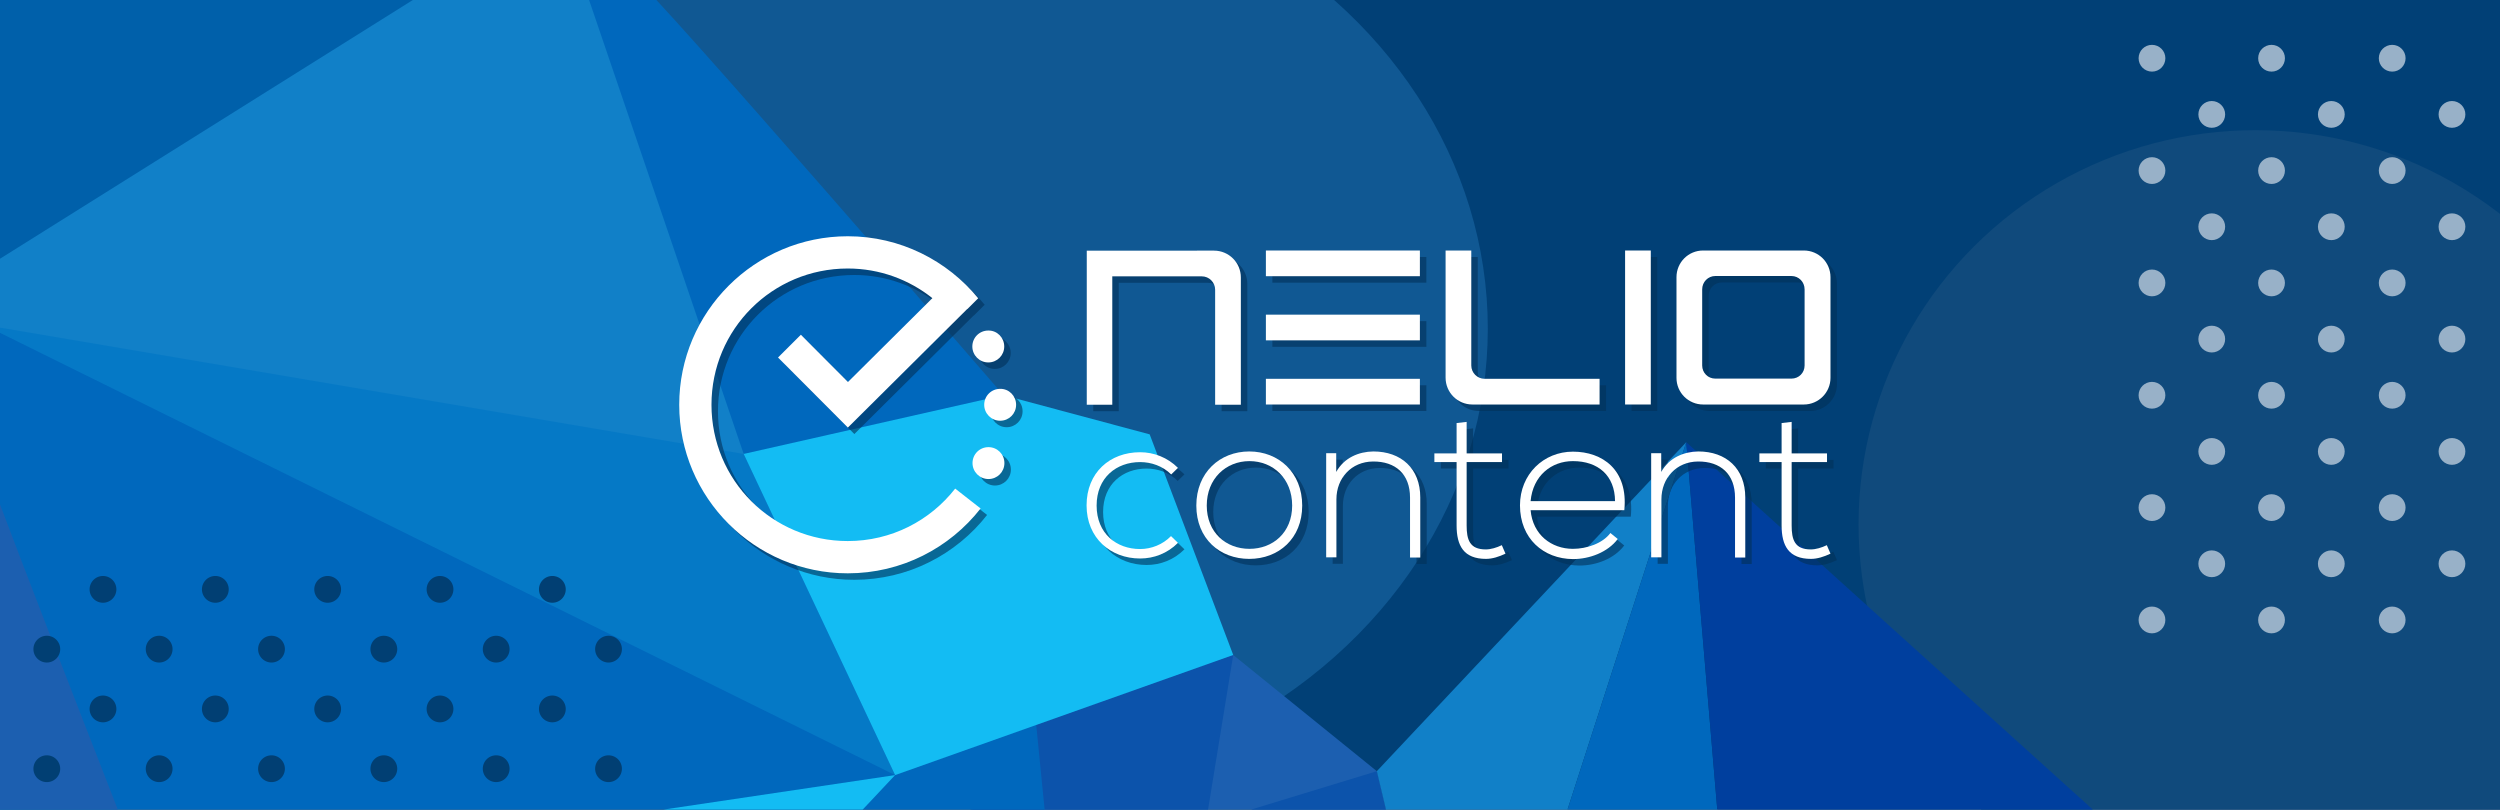 <?xml version="1.0" encoding="UTF-8" standalone="no"?>
<!-- Created with Inkscape (http://www.inkscape.org/) -->

<svg
   xmlns:dc="http://purl.org/dc/elements/1.1/"
   xmlns:cc="http://creativecommons.org/ns#"
   xmlns:rdf="http://www.w3.org/1999/02/22-rdf-syntax-ns#"
   xmlns:svg="http://www.w3.org/2000/svg"
   xmlns="http://www.w3.org/2000/svg"
   xmlns:sodipodi="http://sodipodi.sourceforge.net/DTD/sodipodi-0.dtd"
   xmlns:inkscape="http://www.inkscape.org/namespaces/inkscape"
   width="772"
   height="250"
   viewBox="0 0 723.75 234.375"
   id="svg4359"
   version="1.1"
   inkscape:version="0.92.3 (2405546, 2018-03-11)"
   sodipodi:docname="banner.svg"
   inkscape:export-filename="/home/david/Programs/dev/wordpress.org/nelio-content/assets/banner-772x250.png"
   inkscape:export-xdpi="192"
   inkscape:export-ydpi="192">
  <rect x="0" y="0" width="723.75" height="234.375" fill="#808080" stroke="none"/>
  <defs
     id="defs4361">
    <clipPath
       clipPathUnits="userSpaceOnUse"
       id="clipPath3804">
      <circle
         style="opacity:1;fill:#ffffff;fill-opacity:1;stroke:none;stroke-width:25.512;stroke-linecap:square;stroke-linejoin:miter;stroke-miterlimit:8;stroke-dasharray:none;stroke-opacity:1"
         id="circle3806"
         cx="-104.603"
         cy="448.103"
         r="14.56" />
    </clipPath>
    <clipPath
       clipPathUnits="userSpaceOnUse"
       id="clipPath3808">
      <circle
         style="opacity:1;fill:#ffffff;fill-opacity:1;stroke:none;stroke-width:25.512;stroke-linecap:square;stroke-linejoin:miter;stroke-miterlimit:8;stroke-dasharray:none;stroke-opacity:1"
         id="circle3810"
         cx="-74.603"
         cy="448.103"
         r="14.56" />
    </clipPath>
    <clipPath
       clipPathUnits="userSpaceOnUse"
       id="clipPath3812">
      <circle
         style="opacity:1;fill:#ffffff;fill-opacity:1;stroke:none;stroke-width:25.512;stroke-linecap:square;stroke-linejoin:miter;stroke-miterlimit:8;stroke-dasharray:none;stroke-opacity:1"
         id="circle3814"
         cx="15.397"
         cy="448.103"
         r="14.56" />
    </clipPath>
    <clipPath
       clipPathUnits="userSpaceOnUse"
       id="clipPath3816">
      <circle
         style="opacity:1;fill:#ffffff;fill-opacity:1;stroke:none;stroke-width:25.512;stroke-linecap:square;stroke-linejoin:miter;stroke-miterlimit:8;stroke-dasharray:none;stroke-opacity:1"
         id="circle3818"
         cx="75.397"
         cy="448.103"
         r="14.56" />
    </clipPath>
    <clipPath
       clipPathUnits="userSpaceOnUse"
       id="clipPath3820">
      <circle
         style="opacity:1;fill:#ffffff;fill-opacity:1;stroke:none;stroke-width:25.512;stroke-linecap:square;stroke-linejoin:miter;stroke-miterlimit:8;stroke-dasharray:none;stroke-opacity:1"
         id="circle3822"
         cx="135.397"
         cy="448.103"
         r="14.56" />
    </clipPath>
    <clipPath
       clipPathUnits="userSpaceOnUse"
       id="clipPath3824">
      <circle
         style="opacity:1;fill:#ffffff;fill-opacity:1;stroke:none;stroke-width:25.512;stroke-linecap:square;stroke-linejoin:miter;stroke-miterlimit:8;stroke-dasharray:none;stroke-opacity:1"
         id="circle3826"
         cx="165.397"
         cy="448.103"
         r="14.56" />
    </clipPath>
    <clipPath
       clipPathUnits="userSpaceOnUse"
       id="clipPath3812-6">
      <circle
         style="opacity:1;fill:#ffffff;fill-opacity:1;stroke:none;stroke-width:25.512;stroke-linecap:square;stroke-linejoin:miter;stroke-miterlimit:8;stroke-dasharray:none;stroke-opacity:1"
         id="circle3814-0"
         cx="15.397"
         cy="448.103"
         r="14.56" />
    </clipPath>
    <mask
       maskUnits="userSpaceOnUse"
       id="mask1520">
      <circle
         style="opacity:1;fill:#ffffff;fill-opacity:1;stroke:none;stroke-width:0.985"
         id="circle1522"
         cx="4.422"
         cy="343.925"
         r="8.286" />
    </mask>
    <clipPath
       clipPathUnits="userSpaceOnUse"
       id="clipPath8693">
      <rect
         style="color:#000000;clip-rule:nonzero;display:inline;overflow:visible;visibility:visible;opacity:1;isolation:auto;mix-blend-mode:normal;color-interpolation:sRGB;color-interpolation-filters:linearRGB;solid-color:#000000;solid-opacity:1;fill:#0d496c;fill-opacity:1;fill-rule:nonzero;stroke:none;stroke-width:0.747;stroke-linecap:round;stroke-linejoin:round;stroke-miterlimit:4;stroke-dasharray:none;stroke-dashoffset:0;stroke-opacity:1;marker:none;color-rendering:auto;image-rendering:auto;shape-rendering:auto;text-rendering:auto;enable-background:accumulate"
         id="rect8695"
         width="726.563"
         height="234.375"
         x="-69.714"
         y="121.987"
         transform="scale(-1,1)" />
    </clipPath>
    <clipPath
       clipPathUnits="userSpaceOnUse"
       id="clipPath8693-6">
      <rect
         style="color:#000000;clip-rule:nonzero;display:inline;overflow:visible;visibility:visible;opacity:1;isolation:auto;mix-blend-mode:normal;color-interpolation:sRGB;color-interpolation-filters:linearRGB;solid-color:#000000;solid-opacity:1;fill:#0d496c;fill-opacity:1;fill-rule:nonzero;stroke:none;stroke-width:0.747;stroke-linecap:round;stroke-linejoin:round;stroke-miterlimit:4;stroke-dasharray:none;stroke-dashoffset:0;stroke-opacity:1;marker:none;color-rendering:auto;image-rendering:auto;shape-rendering:auto;text-rendering:auto;enable-background:accumulate"
         id="rect8695-7"
         width="726.563"
         height="234.375"
         x="-69.714"
         y="121.987"
         transform="scale(-1,1)" />
    </clipPath>
    <clipPath
       clipPathUnits="userSpaceOnUse"
       id="clipPath8693-6-3">
      <rect
         style="color:#000000;clip-rule:nonzero;display:inline;overflow:visible;visibility:visible;opacity:1;isolation:auto;mix-blend-mode:normal;color-interpolation:sRGB;color-interpolation-filters:linearRGB;solid-color:#000000;solid-opacity:1;fill:#0d496c;fill-opacity:1;fill-rule:nonzero;stroke:none;stroke-width:0.747;stroke-linecap:round;stroke-linejoin:round;stroke-miterlimit:4;stroke-dasharray:none;stroke-dashoffset:0;stroke-opacity:1;marker:none;color-rendering:auto;image-rendering:auto;shape-rendering:auto;text-rendering:auto;enable-background:accumulate"
         id="rect8695-7-5"
         width="726.563"
         height="234.375"
         x="-69.714"
         y="121.987"
         transform="scale(-1,1)" />
    </clipPath>
    <clipPath
       clipPathUnits="userSpaceOnUse"
       id="clipPath9051">
      <rect
         y="121.987"
         x="-69.714"
         height="234.375"
         width="726.563"
         id="rect9053"
         style="fill:#ff00ff;fill-opacity:1;stroke:none;stroke-width:6.563;stroke-linecap:round;stroke-linejoin:round;stroke-miterlimit:4;stroke-dasharray:none;stroke-opacity:1" />
    </clipPath>
  </defs>
  <sodipodi:namedview
     id="base"
     pagecolor="#ffffff"
     bordercolor="#666666"
     borderopacity="1.0"
     inkscape:pageopacity="0.0"
     inkscape:pageshadow="2"
     inkscape:zoom="0.87701392"
     inkscape:cx="473.15234"
     inkscape:cy="217.34719"
     inkscape:document-units="px"
     inkscape:current-layer="layer1"
     showgrid="false"
     fit-margin-top="0"
     fit-margin-left="0"
     fit-margin-right="0"
     fit-margin-bottom="0"
     inkscape:window-width="2520"
     inkscape:window-height="951"
     inkscape:window-x="40"
     inkscape:window-y="24"
     inkscape:window-maximized="1"
     units="px" />
  <g
     inkscape:label="Capa 1"
     inkscape:groupmode="layer"
     id="layer1"
     transform="translate(69.714,-121.987)">
    <g
       id="g9049"
       clip-path="url(#clipPath9051)">
      <rect
         y="121.987"
         x="-69.714"
         height="234.375"
         width="726.563"
         id="rect8945"
         style="fill:#014076;fill-opacity:1;stroke:none;stroke-width:6.563;stroke-linecap:round;stroke-linejoin:round;stroke-miterlimit:4;stroke-dasharray:none;stroke-opacity:1" />
      <ellipse
         ry="114.137"
         rx="114.893"
         cy="273.812"
         cx="583.23"
         id="path8964"
         style="fill:#104a7c;fill-opacity:1;stroke:none;stroke-width:6.563;stroke-linecap:round;stroke-linejoin:round;stroke-miterlimit:4;stroke-dasharray:none;stroke-opacity:1" />
      <ellipse
         ry="134.546"
         rx="151.931"
         cy="217.121"
         cx="209.073"
         id="path8962"
         style="fill:#105893;fill-opacity:1;stroke:none;stroke-width:6.563;stroke-linecap:round;stroke-linejoin:round;stroke-miterlimit:4;stroke-dasharray:none;stroke-opacity:1" />
      <path
         inkscape:connector-curvature="0"
         id="path8935"
         d="m 204.915,324.078 82.39,-12.472 41.573,33.636 3.779,15.873 H 212.852 Z"
         style="fill:#1c5fb0;fill-opacity:1;stroke:none;stroke-width:0.938px;stroke-linecap:butt;stroke-linejoin:miter;stroke-opacity:1" />
      <path
         inkscape:connector-curvature="0"
         id="path8937"
         d="m 287.306,311.606 -7.937,48.754 49.51,-15.117 3.779,15.873 -68.029,14.362 -56.313,-0.378 8.693,-55.935 z"
         style="fill:#0c53ab;fill-opacity:1;stroke:none;stroke-width:0.938px;stroke-linecap:butt;stroke-linejoin:miter;stroke-opacity:1" />
      <path
         inkscape:connector-curvature="0"
         id="path8758"
         d="m 114.588,116.212 c 4.535,2.646 106.2,120.184 106.2,120.184 L 237.796,407.602 -84.963,374.343 -113.686,218.633 57.142,87.867 Z"
         style="fill:#0068bd;fill-opacity:1;stroke:none;stroke-width:0.938px;stroke-linecap:butt;stroke-linejoin:miter;stroke-opacity:1" />
      <path
         inkscape:connector-curvature="0"
         id="path8752"
         d="M -130.315,188.398 189.42,346.376 133.485,227.704 -82.695,205.027"
         style="fill:#0579c6;fill-opacity:1;stroke:none;stroke-width:0.938px;stroke-linecap:butt;stroke-linejoin:miter;stroke-opacity:1" />
      <path
         inkscape:connector-curvature="0"
         id="path8754"
         d="m -80.428,238.286 c 0,3.779 52.155,136.813 52.155,136.813 l -56.691,-0.756 z"
         style="fill:#1c5fb0;fill-opacity:1;stroke:none;stroke-width:0.938px;stroke-linecap:butt;stroke-linejoin:miter;stroke-opacity:1" />
      <path
         inkscape:connector-curvature="0"
         id="path8756"
         d="M -94.789,98.449 74.527,123.393 -67.578,206.539 Z"
         style="fill:#0060aa;fill-opacity:1;stroke:none;stroke-width:0.938px;stroke-linecap:butt;stroke-linejoin:miter;stroke-opacity:1" />
      <path
         inkscape:connector-curvature="0"
         id="path8750"
         d="M -82.695,205.027 81.33,102.228 97.959,113.567 145.579,253.403 -90.254,213.342"
         style="fill:#1180c8;fill-opacity:1;stroke:none;stroke-width:0.938px;stroke-linecap:butt;stroke-linejoin:miter;stroke-opacity:1" />
      <path
         inkscape:connector-curvature="0"
         id="path8933"
         d="m 145.579,253.403 43.841,92.973 97.886,-34.77 -24.188,-63.871 -42.329,-11.338 z"
         style="fill:#13bcf3;fill-opacity:1;stroke:none;stroke-width:0.938px;stroke-linecap:butt;stroke-linejoin:miter;stroke-opacity:1" />
      <path
         inkscape:connector-curvature="0"
         id="path8939"
         d="m 328.879,345.242 3.779,15.873 49.888,-10e-6 35.904,-111.114 -89.571,95.24"
         style="fill:#1180c8;fill-opacity:1;stroke:none;stroke-width:0.938px;stroke-linecap:butt;stroke-linejoin:miter;stroke-opacity:1" />
      <path
         inkscape:connector-curvature="0"
         id="path8941"
         d="m 382.546,361.116 35.904,-111.114 9.448,111.869"
         style="fill:#0068bd;fill-opacity:1;stroke:none;stroke-width:0.938px;stroke-linecap:butt;stroke-linejoin:miter;stroke-opacity:1" />
      <path
         inkscape:connector-curvature="0"
         id="path8943"
         d="M 418.45,250.002 543.925,363.383 427.898,361.871"
         style="fill:#003f9e;fill-opacity:1;stroke:none;stroke-width:0.938px;stroke-linecap:butt;stroke-linejoin:miter;stroke-opacity:1" />
      <path
         inkscape:connector-curvature="0"
         id="path9018"
         d="M 189.42,346.376 -75.059,385.759 132.321,407.138"
         style="fill:#13bcf3;stroke:none;stroke-width:0.938px;stroke-linecap:butt;stroke-linejoin:miter;stroke-opacity:1;fill-opacity:1" />
    </g>
    <g
       id="layer2"
       inkscape:label="Fons"
       style="display:none"
       transform="matrix(0.938,0,0,0.938,-513.548,173.607)">
      <g
         transform="matrix(1.333,0,0,1.333,-6.8465397e-7,-32)"
         style="display:inline"
         id="g5642">
        <rect
           y="-48"
           x="0"
           height="144"
           width="288"
           id="rect4621"
           style="color:#000000;display:inline;overflow:visible;visibility:visible;opacity:1;fill:#000000;fill-opacity:1;fill-rule:nonzero;stroke:none;stroke-width:2;stroke-linecap:butt;stroke-linejoin:miter;stroke-miterlimit:4;stroke-dasharray:none;stroke-dashoffset:0;stroke-opacity:1;marker:none;enable-background:accumulate" />
      </g>
    </g>
    <path
       inkscape:connector-curvature="0"
       style="fill:#013f73;fill-opacity:1;stroke:none;stroke-width:6.563;stroke-linecap:round;stroke-linejoin:round;stroke-miterlimit:4;stroke-dasharray:none;stroke-opacity:1"
       d="m -39.899,288.733 a 3.875,3.875 0 0 0 -3.875,3.875 3.875,3.875 0 0 0 3.875,3.875 3.875,3.875 0 0 0 3.875,-3.875 3.875,3.875 0 0 0 -3.875,-3.875 z m 32.523,0 a 3.875,3.875 0 0 0 -3.875,3.875 3.875,3.875 0 0 0 3.875,3.875 3.875,3.875 0 0 0 3.875,-3.875 3.875,3.875 0 0 0 -3.875,-3.875 z m 32.523,0 a 3.875,3.875 0 0 0 -3.875,3.875 3.875,3.875 0 0 0 3.875,3.875 3.875,3.875 0 0 0 3.875,-3.875 3.875,3.875 0 0 0 -3.875,-3.875 z m 32.523,0 a 3.875,3.875 0 0 0 -3.875,3.875 3.875,3.875 0 0 0 3.875,3.875 3.875,3.875 0 0 0 3.876,-3.875 3.875,3.875 0 0 0 -3.876,-3.875 z m 32.523,0 a 3.875,3.875 0 0 0 -3.874,3.875 3.875,3.875 0 0 0 3.874,3.875 3.875,3.875 0 0 0 3.876,-3.875 3.875,3.875 0 0 0 -3.876,-3.875 z m -146.354,17.307 a 3.875,3.875 0 0 0 -3.875,3.875 3.875,3.875 0 0 0 3.875,3.875 3.875,3.875 0 0 0 3.875,-3.875 3.875,3.875 0 0 0 -3.875,-3.875 z m 32.523,0 a 3.875,3.875 0 0 0 -3.875,3.875 3.875,3.875 0 0 0 3.875,3.875 3.875,3.875 0 0 0 3.875,-3.875 3.875,3.875 0 0 0 -3.875,-3.875 z m 32.523,0 a 3.875,3.875 0 0 0 -3.875,3.875 3.875,3.875 0 0 0 3.875,3.875 3.875,3.875 0 0 0 3.875,-3.875 3.875,3.875 0 0 0 -3.875,-3.875 z m 32.523,0 a 3.875,3.875 0 0 0 -3.875,3.875 3.875,3.875 0 0 0 3.875,3.875 3.875,3.875 0 0 0 3.876,-3.875 3.875,3.875 0 0 0 -3.876,-3.875 z m 32.523,0 a 3.875,3.875 0 0 0 -3.874,3.875 3.875,3.875 0 0 0 3.874,3.875 3.875,3.875 0 0 0 3.876,-3.875 3.875,3.875 0 0 0 -3.876,-3.875 z m 32.523,0 a 3.875,3.875 0 0 0 -3.875,3.875 3.875,3.875 0 0 0 3.875,3.875 3.875,3.875 0 0 0 3.876,-3.875 3.875,3.875 0 0 0 -3.876,-3.875 z m -146.354,17.307 a 3.875,3.875 0 0 0 -3.875,3.875 3.875,3.875 0 0 0 3.875,3.875 3.875,3.875 0 0 0 3.875,-3.875 3.875,3.875 0 0 0 -3.875,-3.875 z m 32.523,0 a 3.875,3.875 0 0 0 -3.875,3.875 3.875,3.875 0 0 0 3.875,3.875 3.875,3.875 0 0 0 3.875,-3.875 3.875,3.875 0 0 0 -3.875,-3.875 z m 32.523,0 a 3.875,3.875 0 0 0 -3.875,3.875 3.875,3.875 0 0 0 3.875,3.875 3.875,3.875 0 0 0 3.875,-3.875 3.875,3.875 0 0 0 -3.875,-3.875 z m 32.523,0 a 3.875,3.875 0 0 0 -3.875,3.875 3.875,3.875 0 0 0 3.875,3.875 3.875,3.875 0 0 0 3.876,-3.875 3.875,3.875 0 0 0 -3.876,-3.875 z m 32.523,0 a 3.875,3.875 0 0 0 -3.874,3.875 3.875,3.875 0 0 0 3.874,3.875 3.875,3.875 0 0 0 3.876,-3.875 3.875,3.875 0 0 0 -3.876,-3.875 z m -146.354,17.305 a 3.875,3.875 0 0 0 -3.875,3.876 3.875,3.875 0 0 0 3.875,3.875 3.875,3.875 0 0 0 3.875,-3.875 3.875,3.875 0 0 0 -3.875,-3.876 z m 32.523,0 a 3.875,3.875 0 0 0 -3.875,3.876 3.875,3.875 0 0 0 3.875,3.875 3.875,3.875 0 0 0 3.875,-3.875 3.875,3.875 0 0 0 -3.875,-3.876 z m 32.523,0 a 3.875,3.875 0 0 0 -3.875,3.876 3.875,3.875 0 0 0 3.875,3.875 3.875,3.875 0 0 0 3.875,-3.875 3.875,3.875 0 0 0 -3.875,-3.876 z m 32.523,0 a 3.875,3.875 0 0 0 -3.875,3.876 3.875,3.875 0 0 0 3.875,3.875 3.875,3.875 0 0 0 3.876,-3.875 3.875,3.875 0 0 0 -3.876,-3.876 z m 32.523,0 a 3.875,3.875 0 0 0 -3.874,3.876 3.875,3.875 0 0 0 3.874,3.875 3.875,3.875 0 0 0 3.876,-3.875 3.875,3.875 0 0 0 -3.876,-3.876 z m 32.523,0 a 3.875,3.875 0 0 0 -3.875,3.876 3.875,3.875 0 0 0 3.875,3.875 3.875,3.875 0 0 0 3.876,-3.875 3.875,3.875 0 0 0 -3.876,-3.876 z"
       id="path9055-1" />
    <path
       style="fill:#98b1c8;fill-opacity:1;stroke:none;stroke-width:6.563;stroke-linecap:round;stroke-linejoin:round;stroke-miterlimit:4;stroke-dasharray:none;stroke-opacity:1"
       d="m 553.285,134.97 c -2.14,2.8e-4 -3.874,1.735 -3.875,3.875 2.7e-4,2.14 1.735,3.874 3.875,3.875 2.14,7.3e-4 3.876,-1.734 3.876,-3.875 -2.8e-4,-2.14 -1.736,-3.875 -3.876,-3.875 z m 34.614,0 c -2.14,2.8e-4 -3.874,1.735 -3.875,3.875 2.7e-4,2.14 1.735,3.874 3.875,3.875 2.14,-2.8e-4 3.874,-1.735 3.875,-3.875 -2.8e-4,-2.14 -1.735,-3.874 -3.875,-3.875 z m 34.927,0 c -2.14,2.8e-4 -3.874,1.735 -3.875,3.875 2.7e-4,2.14 1.735,3.874 3.875,3.875 2.14,7.3e-4 3.876,-1.734 3.876,-3.875 -2.8e-4,-2.14 -1.736,-3.875 -3.876,-3.875 z m -52.234,16.262 c -2.14,2.8e-4 -3.874,1.735 -3.875,3.875 2.8e-4,2.14 1.735,3.874 3.875,3.875 2.14,-2.8e-4 3.874,-1.735 3.875,-3.875 -2.8e-4,-2.14 -1.735,-3.874 -3.875,-3.875 z m 34.614,0 c -2.14,2.7e-4 -3.874,1.735 -3.875,3.875 2.8e-4,2.14 1.735,3.874 3.875,3.875 2.14,-2.8e-4 3.874,-1.735 3.875,-3.875 -2.8e-4,-2.14 -1.735,-3.874 -3.875,-3.875 z m 34.927,0 c -2.14,2.7e-4 -3.874,1.735 -3.875,3.875 2.8e-4,2.14 1.735,3.874 3.875,3.875 2.14,-2.8e-4 3.874,-1.735 3.875,-3.875 -2.8e-4,-2.14 -1.735,-3.874 -3.875,-3.875 z m -86.849,16.262 c -2.14,2.8e-4 -3.874,1.735 -3.875,3.875 2.8e-4,2.14 1.735,3.874 3.875,3.875 2.14,7.3e-4 3.876,-1.734 3.876,-3.875 -2.8e-4,-2.14 -1.736,-3.875 -3.876,-3.875 z m 34.614,0 c -2.14,2.8e-4 -3.874,1.735 -3.875,3.875 2.8e-4,2.14 1.735,3.874 3.875,3.875 2.14,-2.8e-4 3.874,-1.735 3.875,-3.875 -2.8e-4,-2.14 -1.735,-3.874 -3.875,-3.875 z m 34.927,0 c -2.14,2.8e-4 -3.874,1.735 -3.875,3.875 2.8e-4,2.14 1.735,3.874 3.875,3.875 2.14,7.3e-4 3.876,-1.734 3.876,-3.875 -2.8e-4,-2.14 -1.736,-3.875 -3.876,-3.875 z m -52.234,16.262 c -2.14,2.8e-4 -3.874,1.735 -3.875,3.875 2.8e-4,2.14 1.735,3.874 3.875,3.875 2.14,-2.8e-4 3.874,-1.735 3.875,-3.875 -2.7e-4,-2.14 -1.735,-3.874 -3.875,-3.875 z m 34.614,0 c -2.14,2.7e-4 -3.874,1.735 -3.875,3.875 2.8e-4,2.14 1.735,3.874 3.875,3.875 2.14,-2.8e-4 3.874,-1.735 3.875,-3.875 -2.7e-4,-2.14 -1.735,-3.874 -3.875,-3.875 z m 34.927,0 c -2.14,2.7e-4 -3.874,1.735 -3.875,3.875 2.8e-4,2.14 1.735,3.874 3.875,3.875 2.14,-2.8e-4 3.874,-1.735 3.875,-3.875 -2.7e-4,-2.14 -1.735,-3.874 -3.875,-3.875 z m -86.849,16.262 c -2.14,2.8e-4 -3.874,1.735 -3.875,3.875 2.7e-4,2.14 1.735,3.874 3.875,3.875 2.14,7.3e-4 3.876,-1.734 3.876,-3.875 -2.8e-4,-2.14 -1.736,-3.875 -3.876,-3.875 z m 34.614,0 c -2.14,2.8e-4 -3.874,1.735 -3.875,3.875 2.7e-4,2.14 1.735,3.874 3.875,3.875 2.14,-2.8e-4 3.874,-1.735 3.875,-3.875 -2.8e-4,-2.14 -1.735,-3.874 -3.875,-3.875 z m 34.927,0 c -2.14,2.8e-4 -3.874,1.735 -3.875,3.875 2.7e-4,2.14 1.735,3.874 3.875,3.875 2.14,7.3e-4 3.876,-1.734 3.876,-3.875 -2.8e-4,-2.14 -1.736,-3.875 -3.876,-3.875 z m -52.234,16.262 c -2.14,2.8e-4 -3.874,1.735 -3.875,3.875 2.7e-4,2.14 1.735,3.874 3.875,3.875 2.14,-2.8e-4 3.874,-1.735 3.875,-3.875 -2.8e-4,-2.14 -1.735,-3.874 -3.875,-3.875 z m 34.614,0 c -2.14,2.7e-4 -3.874,1.735 -3.875,3.875 2.7e-4,2.14 1.735,3.874 3.875,3.875 2.14,-2.8e-4 3.874,-1.735 3.875,-3.875 -2.8e-4,-2.14 -1.735,-3.874 -3.875,-3.875 z m 34.927,0 c -2.14,2.7e-4 -3.874,1.735 -3.875,3.875 2.7e-4,2.14 1.735,3.874 3.875,3.875 2.14,-2.8e-4 3.874,-1.735 3.875,-3.875 -2.8e-4,-2.14 -1.735,-3.874 -3.875,-3.875 z m -86.849,16.262 c -2.14,2.8e-4 -3.874,1.735 -3.875,3.875 -7.3e-4,2.14 1.734,3.876 3.875,3.876 2.141,7.4e-4 3.877,-1.735 3.876,-3.876 -2.7e-4,-2.14 -1.736,-3.875 -3.876,-3.875 z m 34.614,0 c -2.14,2.8e-4 -3.874,1.735 -3.875,3.875 -7.3e-4,2.14 1.734,3.876 3.875,3.876 2.14,-2.8e-4 3.875,-1.736 3.875,-3.876 -2.7e-4,-2.14 -1.735,-3.874 -3.875,-3.875 z m 34.927,0 c -2.14,2.8e-4 -3.874,1.735 -3.875,3.875 -7.3e-4,2.14 1.734,3.876 3.875,3.876 2.141,7.4e-4 3.877,-1.735 3.876,-3.876 -2.7e-4,-2.14 -1.736,-3.875 -3.876,-3.875 z m -52.234,16.262 c -2.14,2.8e-4 -3.874,1.735 -3.875,3.875 -7.3e-4,2.14 1.734,3.876 3.875,3.876 2.14,-2.8e-4 3.875,-1.736 3.875,-3.876 -2.8e-4,-2.14 -1.735,-3.874 -3.875,-3.875 z m 34.614,0 c -2.14,2.7e-4 -3.874,1.735 -3.875,3.875 -7.3e-4,2.14 1.734,3.876 3.875,3.876 2.14,-2.8e-4 3.875,-1.736 3.875,-3.876 -2.8e-4,-2.14 -1.735,-3.874 -3.875,-3.875 z m 34.927,0 c -2.14,2.7e-4 -3.874,1.735 -3.875,3.875 -7.3e-4,2.14 1.734,3.876 3.875,3.876 2.14,-2.8e-4 3.875,-1.736 3.875,-3.876 -2.8e-4,-2.14 -1.735,-3.874 -3.875,-3.875 z m -86.849,16.262 c -2.14,2.8e-4 -3.874,1.735 -3.875,3.875 -7.4e-4,2.14 1.734,3.876 3.875,3.876 2.141,7.4e-4 3.877,-1.735 3.876,-3.876 -2.8e-4,-2.14 -1.736,-3.875 -3.876,-3.875 z m 34.614,0 c -2.14,2.8e-4 -3.874,1.735 -3.875,3.875 -7.4e-4,2.14 1.734,3.876 3.875,3.876 2.14,-2.8e-4 3.875,-1.736 3.875,-3.876 -2.8e-4,-2.14 -1.735,-3.874 -3.875,-3.875 z m 34.927,0 c -2.14,2.8e-4 -3.874,1.735 -3.875,3.875 -7.4e-4,2.14 1.734,3.876 3.875,3.876 2.141,7.4e-4 3.877,-1.735 3.876,-3.876 -2.8e-4,-2.14 -1.736,-3.875 -3.876,-3.875 z m -52.234,16.262 c -2.14,2.8e-4 -3.874,1.735 -3.875,3.875 -7.3e-4,2.14 1.734,3.876 3.875,3.876 2.14,-2.8e-4 3.875,-1.736 3.875,-3.876 -2.7e-4,-2.14 -1.735,-3.874 -3.875,-3.875 z m 34.614,0 c -2.14,2.7e-4 -3.874,1.735 -3.875,3.875 -7.3e-4,2.14 1.734,3.876 3.875,3.876 2.14,-2.8e-4 3.875,-1.736 3.875,-3.876 -2.7e-4,-2.14 -1.735,-3.874 -3.875,-3.875 z m 34.927,0 c -2.14,2.7e-4 -3.874,1.735 -3.875,3.875 -7.3e-4,2.14 1.734,3.876 3.875,3.876 2.14,-2.8e-4 3.875,-1.736 3.875,-3.876 -2.7e-4,-2.14 -1.735,-3.874 -3.875,-3.875 z m -86.849,16.262 c -2.14,2.8e-4 -3.874,1.735 -3.875,3.875 -7.3e-4,2.14 1.734,3.876 3.875,3.876 2.141,7.4e-4 3.877,-1.735 3.876,-3.876 -2.8e-4,-2.14 -1.736,-3.875 -3.876,-3.875 z m 34.614,0 c -2.14,2.8e-4 -3.874,1.735 -3.875,3.875 -7.3e-4,2.14 1.734,3.876 3.875,3.876 2.14,-2.8e-4 3.875,-1.736 3.875,-3.876 -2.8e-4,-2.14 -1.735,-3.874 -3.875,-3.875 z m 34.927,0 c -2.14,2.8e-4 -3.874,1.735 -3.875,3.875 -7.3e-4,2.14 1.734,3.876 3.875,3.876 2.141,7.4e-4 3.877,-1.735 3.876,-3.876 -2.8e-4,-2.14 -1.736,-3.875 -3.876,-3.875 z"
       id="path9055-9"
       inkscape:connector-curvature="0"
       sodipodi:nodetypes="ccccccccccccccccccccccccccccccccccccccccccccccccccccccccccccccccccccccccccccccccccccccccccccccccccccccccccccccccccccccccccccccccccccccccccccccccccccccccccccccccccccc" />
    <g
       id="g9470-7"
       style="fill:#013058;fill-opacity:1;stroke:none;stroke-width:4.688;stroke-miterlimit:4;stroke-dasharray:none;stroke-opacity:1;opacity:0.6"
       transform="translate(1.875,1.875)">
      <path
         style="fill:#013058;fill-opacity:1;stroke:none;stroke-width:4.688;stroke-miterlimit:4;stroke-dasharray:none;stroke-opacity:1"
         inkscape:connector-curvature="0"
         class="st1"
         d="m 271.308,279.143 c -3.077,3.077 -6.992,4.531 -10.964,4.531 -8.503,0 -15.495,-5.874 -15.495,-15.383 0,-9.51 6.769,-15.383 15.495,-15.383 3.972,0 7.943,1.51 10.964,4.531 l -1.958,1.902 c -2.461,-2.461 -5.818,-3.58 -9.006,-3.58 -6.825,0 -12.586,4.475 -12.586,12.586 0,8.111 5.762,12.586 12.586,12.586 3.244,0 6.545,-1.287 8.95,-3.748 z"
         id="path7-7-0-4-6" />
      <path
         style="fill:#013058;fill-opacity:1;stroke:none;stroke-width:4.688;stroke-miterlimit:4;stroke-dasharray:none;stroke-opacity:1"
         inkscape:connector-curvature="0"
         class="st1"
         d="m 276.622,268.347 c 0,-9.566 6.824,-15.663 15.327,-15.663 8.503,0 15.327,6.097 15.327,15.663 0,9.566 -6.825,15.439 -15.327,15.439 -8.503,0 -15.327,-5.818 -15.327,-15.439 z m 27.746,0 c 0,-7.831 -5.538,-12.866 -12.362,-12.866 -6.825,0 -12.362,5.09 -12.362,12.866 0,7.776 5.538,12.53 12.362,12.53 6.769,0 12.362,-4.699 12.362,-12.53 z"
         id="path9-5-2-3-5" />
      <path
         style="fill:#013058;fill-opacity:1;stroke:none;stroke-width:4.688;stroke-miterlimit:4;stroke-dasharray:none;stroke-opacity:1"
         inkscape:connector-curvature="0"
         class="st1"
         d="m 317.122,253.243 v 5.37 c 2.293,-4.139 6.545,-5.874 10.74,-5.93 8.055,0 13.593,4.923 13.593,13.313 v 17.397 h -2.965 V 266.053 c 0,-6.825 -4.195,-10.517 -10.74,-10.461 -6.209,0.056 -10.572,4.755 -10.572,10.964 v 16.782 h -2.965 v -30.151 h 2.909 z"
         id="path11-3-3-1-6" />
      <path
         style="fill:#013058;fill-opacity:1;stroke:none;stroke-width:4.688;stroke-miterlimit:4;stroke-dasharray:none;stroke-opacity:1"
         inkscape:connector-curvature="0"
         class="st1"
         d="m 354.88,244.125 v 9.118 h 10.237 v 2.517 h -10.237 v 18.348 c 0,4.084 0.839,6.936 5.538,6.936 1.454,0 3.133,-0.503 4.643,-1.231 l 1.063,2.461 c -1.902,0.895 -3.804,1.51 -5.65,1.51 -6.433,0 -8.503,-3.804 -8.503,-9.677 v -18.348 h -6.433 v -2.517 h 6.433 v -8.782 z"
         id="path13-5-7-4-9" />
      <path
         style="fill:#013058;fill-opacity:1;stroke:none;stroke-width:4.688;stroke-miterlimit:4;stroke-dasharray:none;stroke-opacity:1"
         inkscape:connector-curvature="0"
         class="st1"
         d="m 370.319,268.291 c 0,-9.006 6.825,-15.551 15.327,-15.551 8.503,0 16.054,5.202 14.88,16.949 h -27.13 c 0.615,7.104 6.041,11.188 12.251,11.188 3.972,0 8.615,-1.566 10.852,-4.587 l 2.126,1.734 c -2.909,3.86 -8.167,5.818 -12.978,5.818 -8.503,-0.056 -15.327,-5.929 -15.327,-15.551 z m 27.522,-1.231 c -0.056,-7.44 -4.923,-11.579 -12.195,-11.579 -6.209,0 -11.579,4.195 -12.251,11.579 z"
         id="path15-6-5-9-3" />
      <path
         style="fill:#013058;fill-opacity:1;stroke:none;stroke-width:4.688;stroke-miterlimit:4;stroke-dasharray:none;stroke-opacity:1"
         inkscape:connector-curvature="0"
         class="st1"
         d="m 411.21,253.243 v 5.37 c 2.293,-4.139 6.545,-5.874 10.74,-5.93 8.055,0 13.593,4.923 13.593,13.313 v 17.397 h -2.965 V 266.053 c 0,-6.825 -4.195,-10.517 -10.74,-10.461 -6.209,0.056 -10.572,4.755 -10.572,10.964 v 16.782 h -2.965 v -30.151 h 2.909 z"
         id="path17-2-9-2-7" />
      <path
         style="fill:#013058;fill-opacity:1;stroke:none;stroke-width:4.688;stroke-miterlimit:4;stroke-dasharray:none;stroke-opacity:1"
         inkscape:connector-curvature="0"
         class="st1"
         d="m 448.969,244.125 v 9.118 h 10.237 v 2.517 h -10.237 v 18.348 c 0,4.084 0.839,6.936 5.538,6.936 1.454,0 3.133,-0.503 4.643,-1.231 l 1.063,2.461 c -1.902,0.895 -3.804,1.51 -5.65,1.51 -6.433,0 -8.503,-3.804 -8.503,-9.677 v -18.348 h -6.433 v -2.517 h 6.433 v -8.782 z"
         id="path19-9-2-0-4" />
      <path
         style="fill:#013058;fill-opacity:1;stroke:none;stroke-width:4.688;stroke-miterlimit:4;stroke-dasharray:none;stroke-opacity:1"
         id="path3056_3_-1-2-8-5"
         inkscape:export-filename="/tmp/nelio.png"
         inkscape:export-xdpi="599.92029"
         inkscape:export-ydpi="599.92029"
         inkscape:connector-curvature="0"
         class="st2"
         d="m 423.349,194.508 c -4.307,0 -7.72,3.468 -7.72,7.72 v 29.144 c 0,4.307 3.468,7.72 7.72,7.72 h 29.144 c 4.251,0 7.72,-3.468 7.72,-7.72 v -29.144 c 0,-4.307 -3.468,-7.72 -7.72,-7.72 z m 3.524,7.384 h 22.04 c 2.126,0 3.804,1.734 3.804,3.86 v 22.04 c 0,2.126 -1.678,3.804 -3.804,3.804 h -22.04 c -2.126,0 -3.804,-1.678 -3.804,-3.804 V 205.751 c 0,-2.126 1.678,-3.86 3.804,-3.86 z" />
      <path
         style="fill:#013058;fill-opacity:1;stroke:none;stroke-width:4.688;stroke-miterlimit:4;stroke-dasharray:none;stroke-opacity:1"
         id="path3060_3_-2-8-9-2"
         inkscape:export-filename="/tmp/nelio.png"
         inkscape:export-xdpi="599.92029"
         inkscape:export-ydpi="599.92029"
         inkscape:connector-curvature="0"
         class="st2"
         d="m 296.76,194.508 v 7.44 h 44.583 v -7.44 z m 0,18.572 v 7.44 h 44.583 v -7.44 z m 0,18.572 v 7.44 h 44.583 v -7.44 z" />
      <path
         style="fill:#013058;fill-opacity:1;stroke:none;stroke-width:4.688;stroke-miterlimit:4;stroke-dasharray:none;stroke-opacity:1"
         id="path3062_3_-7-9-2-5"
         inkscape:export-filename="/tmp/nelio.png"
         inkscape:export-xdpi="599.92029"
         inkscape:export-ydpi="599.92029"
         inkscape:connector-curvature="0"
         class="st2"
         d="m 400.75,194.508 h 7.44 v 44.583 h -7.44 z" />
      <path
         inkscape:connector-curvature="0"
         id="path3064_3_-0-7-6-4"
         transform="matrix(0.938,0,0,0.938,-69.714,121.987)"
         d="m 335.414,77.355 v 1.432 6.504 39.619 h 7.877 V 85.291 h 27.627 c 2.267,0 4.117,1.85 4.117,4.117 v 35.502 h 7.936 V 85.648 c 0,-4.594 -3.701,-8.293 -8.295,-8.293 z"
         style="fill:#013058;fill-opacity:1;stroke:none;stroke-width:5;stroke-miterlimit:4;stroke-dasharray:none;stroke-opacity:1" />
      <path
         style="fill:#013058;fill-opacity:1;stroke:none;stroke-width:4.688;stroke-miterlimit:4;stroke-dasharray:none;stroke-opacity:1"
         id="path3066_3_-9-3-6-7"
         inkscape:export-filename="/tmp/nelio.png"
         inkscape:export-xdpi="599.92029"
         inkscape:export-ydpi="599.92029"
         inkscape:connector-curvature="0"
         class="st2"
         d="m 393.366,239.091 v -7.44 h -33.283 c -2.126,0 -3.86,-1.734 -3.86,-3.86 v -33.284 h -7.44 v 36.808 c 0,4.307 3.468,7.776 7.775,7.776 z" />
      <path
         id="polyline27-9-6-2-4-4"
         d="m 175.711,190.384 c -26.892,0 -48.79,21.898 -48.79,48.79 0,26.892 21.898,48.791 48.79,48.791 15.569,0 29.507,-7.325 38.462,-18.774 l -7.357,-5.755 c -7.257,9.278 -18.457,15.188 -31.105,15.188 -21.845,0 -39.45,-17.606 -39.45,-39.451 0,-21.845 17.604,-39.45 39.45,-39.45 9.256,0 17.763,3.215 24.501,8.579 l -24.434,24.273 -13.638,-13.68 -6.614,6.594 20.221,20.283 34.55,-34.324 -0.002,-0.002 0.045,0.025 2.931,-2.93 0.221,-0.181 c -8.953,-10.936 -22.592,-17.975 -37.781,-17.975 z"
         style="color:#000000;font-style:normal;font-variant:normal;font-weight:normal;font-stretch:normal;font-size:medium;line-height:normal;font-family:sans-serif;text-indent:0;text-align:start;text-decoration:none;text-decoration-line:none;text-decoration-style:solid;text-decoration-color:#000000;letter-spacing:normal;word-spacing:normal;text-transform:none;writing-mode:lr-tb;direction:ltr;baseline-shift:baseline;text-anchor:start;white-space:normal;clip-rule:nonzero;display:inline;overflow:visible;visibility:visible;opacity:1;isolation:auto;mix-blend-mode:normal;color-interpolation:sRGB;color-interpolation-filters:linearRGB;solid-color:#000000;solid-opacity:1;fill:#013058;fill-opacity:1;fill-rule:nonzero;stroke:none;stroke-width:4.688;stroke-linecap:butt;stroke-linejoin:miter;stroke-miterlimit:4;stroke-dasharray:none;stroke-dashoffset:0;stroke-opacity:1;color-rendering:auto;image-rendering:auto;shape-rendering:auto;text-rendering:auto;enable-background:accumulate"
         inkscape:connector-curvature="0" />
      <path
         id="path33-3-6-5-4"
         d="m 221.012,222.296 c 0,2.565 -2.052,4.617 -4.617,4.617 -2.565,0 -4.617,-2.103 -4.617,-4.617 0,-2.565 2.052,-4.617 4.617,-4.617 2.565,-0.051 4.617,2.052 4.617,4.617 z"
         class="st1"
         inkscape:connector-curvature="0"
         style="fill:#013058;fill-opacity:1;stroke:none;stroke-width:4.688;stroke-miterlimit:4;stroke-dasharray:none;stroke-opacity:1" />
      <path
         id="path35-6-1-04-3"
         d="m 224.449,239.175 c 0,2.565 -2.052,4.617 -4.617,4.617 -2.565,0 -4.617,-2.103 -4.617,-4.617 0,-2.565 2.052,-4.617 4.617,-4.617 2.565,-0.051 4.617,2.052 4.617,4.617 z"
         class="st1"
         inkscape:connector-curvature="0"
         style="fill:#013058;fill-opacity:1;stroke:none;stroke-width:4.688;stroke-miterlimit:4;stroke-dasharray:none;stroke-opacity:1" />
      <path
         id="path37-0-2-8-0"
         d="m 221.063,256.053 c 0,2.565 -2.052,4.617 -4.617,4.617 -2.565,0 -4.617,-2.103 -4.617,-4.617 0,-2.565 2.052,-4.617 4.617,-4.617 2.565,0 4.617,2.052 4.617,4.617 z"
         class="st1"
         inkscape:connector-curvature="0"
         style="fill:#013058;fill-opacity:1;stroke:none;stroke-width:4.688;stroke-miterlimit:4;stroke-dasharray:none;stroke-opacity:1" />
    </g>
    <g
       id="g9470"
       style="stroke:none">
      <path
         style="fill:#ffffff;fill-opacity:1;stroke:none;stroke-width:0.938;stroke-miterlimit:4;stroke-dasharray:none;stroke-opacity:1"
         inkscape:connector-curvature="0"
         class="st1"
         d="m 271.308,279.143 c -3.077,3.077 -6.992,4.531 -10.964,4.531 -8.503,0 -15.495,-5.874 -15.495,-15.383 0,-9.51 6.769,-15.383 15.495,-15.383 3.972,0 7.943,1.51 10.964,4.531 l -1.958,1.902 c -2.461,-2.461 -5.818,-3.58 -9.006,-3.58 -6.825,0 -12.586,4.475 -12.586,12.586 0,8.111 5.762,12.586 12.586,12.586 3.244,0 6.545,-1.287 8.95,-3.748 z"
         id="path7-7-0-4" />
      <path
         style="fill:#ffffff;fill-opacity:1;stroke:none;stroke-width:0.938;stroke-miterlimit:4;stroke-dasharray:none;stroke-opacity:1"
         inkscape:connector-curvature="0"
         class="st1"
         d="m 276.622,268.347 c 0,-9.566 6.824,-15.663 15.327,-15.663 8.503,0 15.327,6.097 15.327,15.663 0,9.566 -6.825,15.439 -15.327,15.439 -8.503,0 -15.327,-5.818 -15.327,-15.439 z m 27.746,0 c 0,-7.831 -5.538,-12.866 -12.362,-12.866 -6.825,0 -12.362,5.09 -12.362,12.866 0,7.776 5.538,12.53 12.362,12.53 6.769,0 12.362,-4.699 12.362,-12.53 z"
         id="path9-5-2-3" />
      <path
         style="fill:#ffffff;fill-opacity:1;stroke:none;stroke-width:0.938;stroke-miterlimit:4;stroke-dasharray:none;stroke-opacity:1"
         inkscape:connector-curvature="0"
         class="st1"
         d="m 317.122,253.243 v 5.37 c 2.293,-4.139 6.545,-5.874 10.74,-5.93 8.055,0 13.593,4.923 13.593,13.313 v 17.397 h -2.965 V 266.053 c 0,-6.825 -4.195,-10.517 -10.74,-10.461 -6.209,0.056 -10.572,4.755 -10.572,10.964 v 16.782 h -2.965 v -30.151 h 2.909 z"
         id="path11-3-3-1" />
      <path
         style="fill:#ffffff;fill-opacity:1;stroke:none;stroke-width:0.938;stroke-miterlimit:4;stroke-dasharray:none;stroke-opacity:1"
         inkscape:connector-curvature="0"
         class="st1"
         d="m 354.88,244.125 v 9.118 h 10.237 v 2.517 h -10.237 v 18.348 c 0,4.084 0.839,6.936 5.538,6.936 1.454,0 3.133,-0.503 4.643,-1.231 l 1.063,2.461 c -1.902,0.895 -3.804,1.51 -5.65,1.51 -6.433,0 -8.503,-3.804 -8.503,-9.677 v -18.348 h -6.433 v -2.517 h 6.433 v -8.782 z"
         id="path13-5-7-4" />
      <path
         style="fill:#ffffff;fill-opacity:1;stroke:none;stroke-width:0.938;stroke-miterlimit:4;stroke-dasharray:none;stroke-opacity:1"
         inkscape:connector-curvature="0"
         class="st1"
         d="m 370.319,268.291 c 0,-9.006 6.825,-15.551 15.327,-15.551 8.503,0 16.054,5.202 14.88,16.949 h -27.13 c 0.615,7.104 6.041,11.188 12.251,11.188 3.972,0 8.615,-1.566 10.852,-4.587 l 2.126,1.734 c -2.909,3.86 -8.167,5.818 -12.978,5.818 -8.503,-0.056 -15.327,-5.929 -15.327,-15.551 z m 27.522,-1.231 c -0.056,-7.44 -4.923,-11.579 -12.195,-11.579 -6.209,0 -11.579,4.195 -12.251,11.579 z"
         id="path15-6-5-9" />
      <path
         style="fill:#ffffff;fill-opacity:1;stroke:none;stroke-width:0.938;stroke-miterlimit:4;stroke-dasharray:none;stroke-opacity:1"
         inkscape:connector-curvature="0"
         class="st1"
         d="m 411.21,253.243 v 5.37 c 2.293,-4.139 6.545,-5.874 10.74,-5.93 8.055,0 13.593,4.923 13.593,13.313 v 17.397 h -2.965 V 266.053 c 0,-6.825 -4.195,-10.517 -10.74,-10.461 -6.209,0.056 -10.572,4.755 -10.572,10.964 v 16.782 h -2.965 v -30.151 h 2.909 z"
         id="path17-2-9-2" />
      <path
         style="fill:#ffffff;fill-opacity:1;stroke:none;stroke-width:0.938;stroke-miterlimit:4;stroke-dasharray:none;stroke-opacity:1"
         inkscape:connector-curvature="0"
         class="st1"
         d="m 448.969,244.125 v 9.118 h 10.237 v 2.517 h -10.237 v 18.348 c 0,4.084 0.839,6.936 5.538,6.936 1.454,0 3.133,-0.503 4.643,-1.231 l 1.063,2.461 c -1.902,0.895 -3.804,1.51 -5.65,1.51 -6.433,0 -8.503,-3.804 -8.503,-9.677 v -18.348 h -6.433 v -2.517 h 6.433 v -8.782 z"
         id="path19-9-2-0" />
      <path
         style="fill:#ffffff;stroke:none;stroke-width:0.938;stroke-miterlimit:4;stroke-dasharray:none;stroke-opacity:1"
         id="path3056_3_-1-2-8"
         inkscape:export-filename="/tmp/nelio.png"
         inkscape:export-xdpi="599.92029"
         inkscape:export-ydpi="599.92029"
         inkscape:connector-curvature="0"
         class="st2"
         d="m 423.349,194.508 c -4.307,0 -7.72,3.468 -7.72,7.72 v 29.144 c 0,4.307 3.468,7.72 7.72,7.72 h 29.144 c 4.251,0 7.72,-3.468 7.72,-7.72 v -29.144 c 0,-4.307 -3.468,-7.72 -7.72,-7.72 z m 3.524,7.384 h 22.04 c 2.126,0 3.804,1.734 3.804,3.86 v 22.04 c 0,2.126 -1.678,3.804 -3.804,3.804 h -22.04 c -2.126,0 -3.804,-1.678 -3.804,-3.804 V 205.751 c 0,-2.126 1.678,-3.86 3.804,-3.86 z" />
      <path
         style="fill:#ffffff;stroke:none;stroke-width:0.938;stroke-miterlimit:4;stroke-dasharray:none;stroke-opacity:1"
         id="path3060_3_-2-8-9"
         inkscape:export-filename="/tmp/nelio.png"
         inkscape:export-xdpi="599.92029"
         inkscape:export-ydpi="599.92029"
         inkscape:connector-curvature="0"
         class="st2"
         d="m 296.76,194.508 v 7.44 h 44.583 v -7.44 z m 0,18.572 v 7.44 h 44.583 v -7.44 z m 0,18.572 v 7.44 h 44.583 v -7.44 z" />
      <path
         style="fill:#ffffff;stroke:none;stroke-width:0.938;stroke-miterlimit:4;stroke-dasharray:none;stroke-opacity:1"
         id="path3062_3_-7-9-2"
         inkscape:export-filename="/tmp/nelio.png"
         inkscape:export-xdpi="599.92029"
         inkscape:export-ydpi="599.92029"
         inkscape:connector-curvature="0"
         class="st2"
         d="m 400.75,194.508 h 7.44 v 44.583 h -7.44 z" />
      <path
         id="path3064_3_-0-7-6"
         transform="matrix(0.938,0,0,0.938,-69.714,121.987)"
         d="m 335.414,77.355 v 1.432 6.504 39.619 h 7.877 V 85.291 h 27.627 c 2.267,0 4.117,1.85 4.117,4.117 v 35.502 h 7.936 V 85.648 c 0,-4.594 -3.701,-8.293 -8.295,-8.293 z"
         style="fill:#ffffff;stroke:none;stroke-width:1;stroke-miterlimit:4;stroke-dasharray:none;stroke-opacity:1"
         inkscape:connector-curvature="0" />
      <path
         style="fill:#ffffff;stroke:none;stroke-width:0.938;stroke-miterlimit:4;stroke-dasharray:none;stroke-opacity:1"
         id="path3066_3_-9-3-6"
         inkscape:export-filename="/tmp/nelio.png"
         inkscape:export-xdpi="599.92029"
         inkscape:export-ydpi="599.92029"
         inkscape:connector-curvature="0"
         class="st2"
         d="m 393.366,239.091 v -7.44 h -33.283 c -2.126,0 -3.86,-1.734 -3.86,-3.86 v -33.284 h -7.44 v 36.808 c 0,4.307 3.468,7.776 7.775,7.776 z" />
      <path
         id="polyline27-9-6-2-4"
         d="m 175.711,190.384 c -26.892,0 -48.79,21.898 -48.79,48.79 0,26.892 21.898,48.791 48.79,48.791 15.569,0 29.507,-7.325 38.462,-18.774 l -7.357,-5.755 c -7.257,9.278 -18.457,15.188 -31.105,15.188 -21.845,0 -39.45,-17.606 -39.45,-39.451 0,-21.845 17.604,-39.45 39.45,-39.45 9.256,0 17.763,3.215 24.501,8.579 l -24.434,24.273 -13.638,-13.68 -6.614,6.594 20.221,20.283 34.55,-34.324 -0.002,-0.002 0.045,0.025 2.931,-2.93 0.221,-0.181 c -8.953,-10.936 -22.592,-17.975 -37.781,-17.975 z"
         style="color:#000000;font-style:normal;font-variant:normal;font-weight:normal;font-stretch:normal;font-size:medium;line-height:normal;font-family:sans-serif;text-indent:0;text-align:start;text-decoration:none;text-decoration-line:none;text-decoration-style:solid;text-decoration-color:#000000;letter-spacing:normal;word-spacing:normal;text-transform:none;writing-mode:lr-tb;direction:ltr;baseline-shift:baseline;text-anchor:start;white-space:normal;clip-rule:nonzero;display:inline;overflow:visible;visibility:visible;opacity:1;isolation:auto;mix-blend-mode:normal;color-interpolation:sRGB;color-interpolation-filters:linearRGB;solid-color:#000000;solid-opacity:1;fill:#ffffff;fill-opacity:1;fill-rule:nonzero;stroke:none;stroke-width:0.938;stroke-linecap:butt;stroke-linejoin:miter;stroke-miterlimit:4;stroke-dasharray:none;stroke-dashoffset:0;stroke-opacity:1;color-rendering:auto;image-rendering:auto;shape-rendering:auto;text-rendering:auto;enable-background:accumulate"
         inkscape:connector-curvature="0" />
      <path
         id="path33-3-6-5"
         d="m 221.012,222.296 c 0,2.565 -2.052,4.617 -4.617,4.617 -2.565,0 -4.617,-2.103 -4.617,-4.617 0,-2.565 2.052,-4.617 4.617,-4.617 2.565,-0.051 4.617,2.052 4.617,4.617 z"
         class="st1"
         inkscape:connector-curvature="0"
         style="fill:#ffffff;fill-opacity:1;stroke:none;stroke-width:0.938;stroke-miterlimit:4;stroke-dasharray:none;stroke-opacity:1" />
      <path
         id="path35-6-1-04"
         d="m 224.449,239.175 c 0,2.565 -2.052,4.617 -4.617,4.617 -2.565,0 -4.617,-2.103 -4.617,-4.617 0,-2.565 2.052,-4.617 4.617,-4.617 2.565,-0.051 4.617,2.052 4.617,4.617 z"
         class="st1"
         inkscape:connector-curvature="0"
         style="fill:#ffffff;fill-opacity:1;stroke:none;stroke-width:0.938;stroke-miterlimit:4;stroke-dasharray:none;stroke-opacity:1" />
      <path
         id="path37-0-2-8"
         d="m 221.063,256.053 c 0,2.565 -2.052,4.617 -4.617,4.617 -2.565,0 -4.617,-2.103 -4.617,-4.617 0,-2.565 2.052,-4.617 4.617,-4.617 2.565,0 4.617,2.052 4.617,4.617 z"
         class="st1"
         inkscape:connector-curvature="0"
         style="fill:#ffffff;fill-opacity:1;stroke:none;stroke-width:0.938;stroke-miterlimit:4;stroke-dasharray:none;stroke-opacity:1" />
    </g>
  </g>
</svg>
